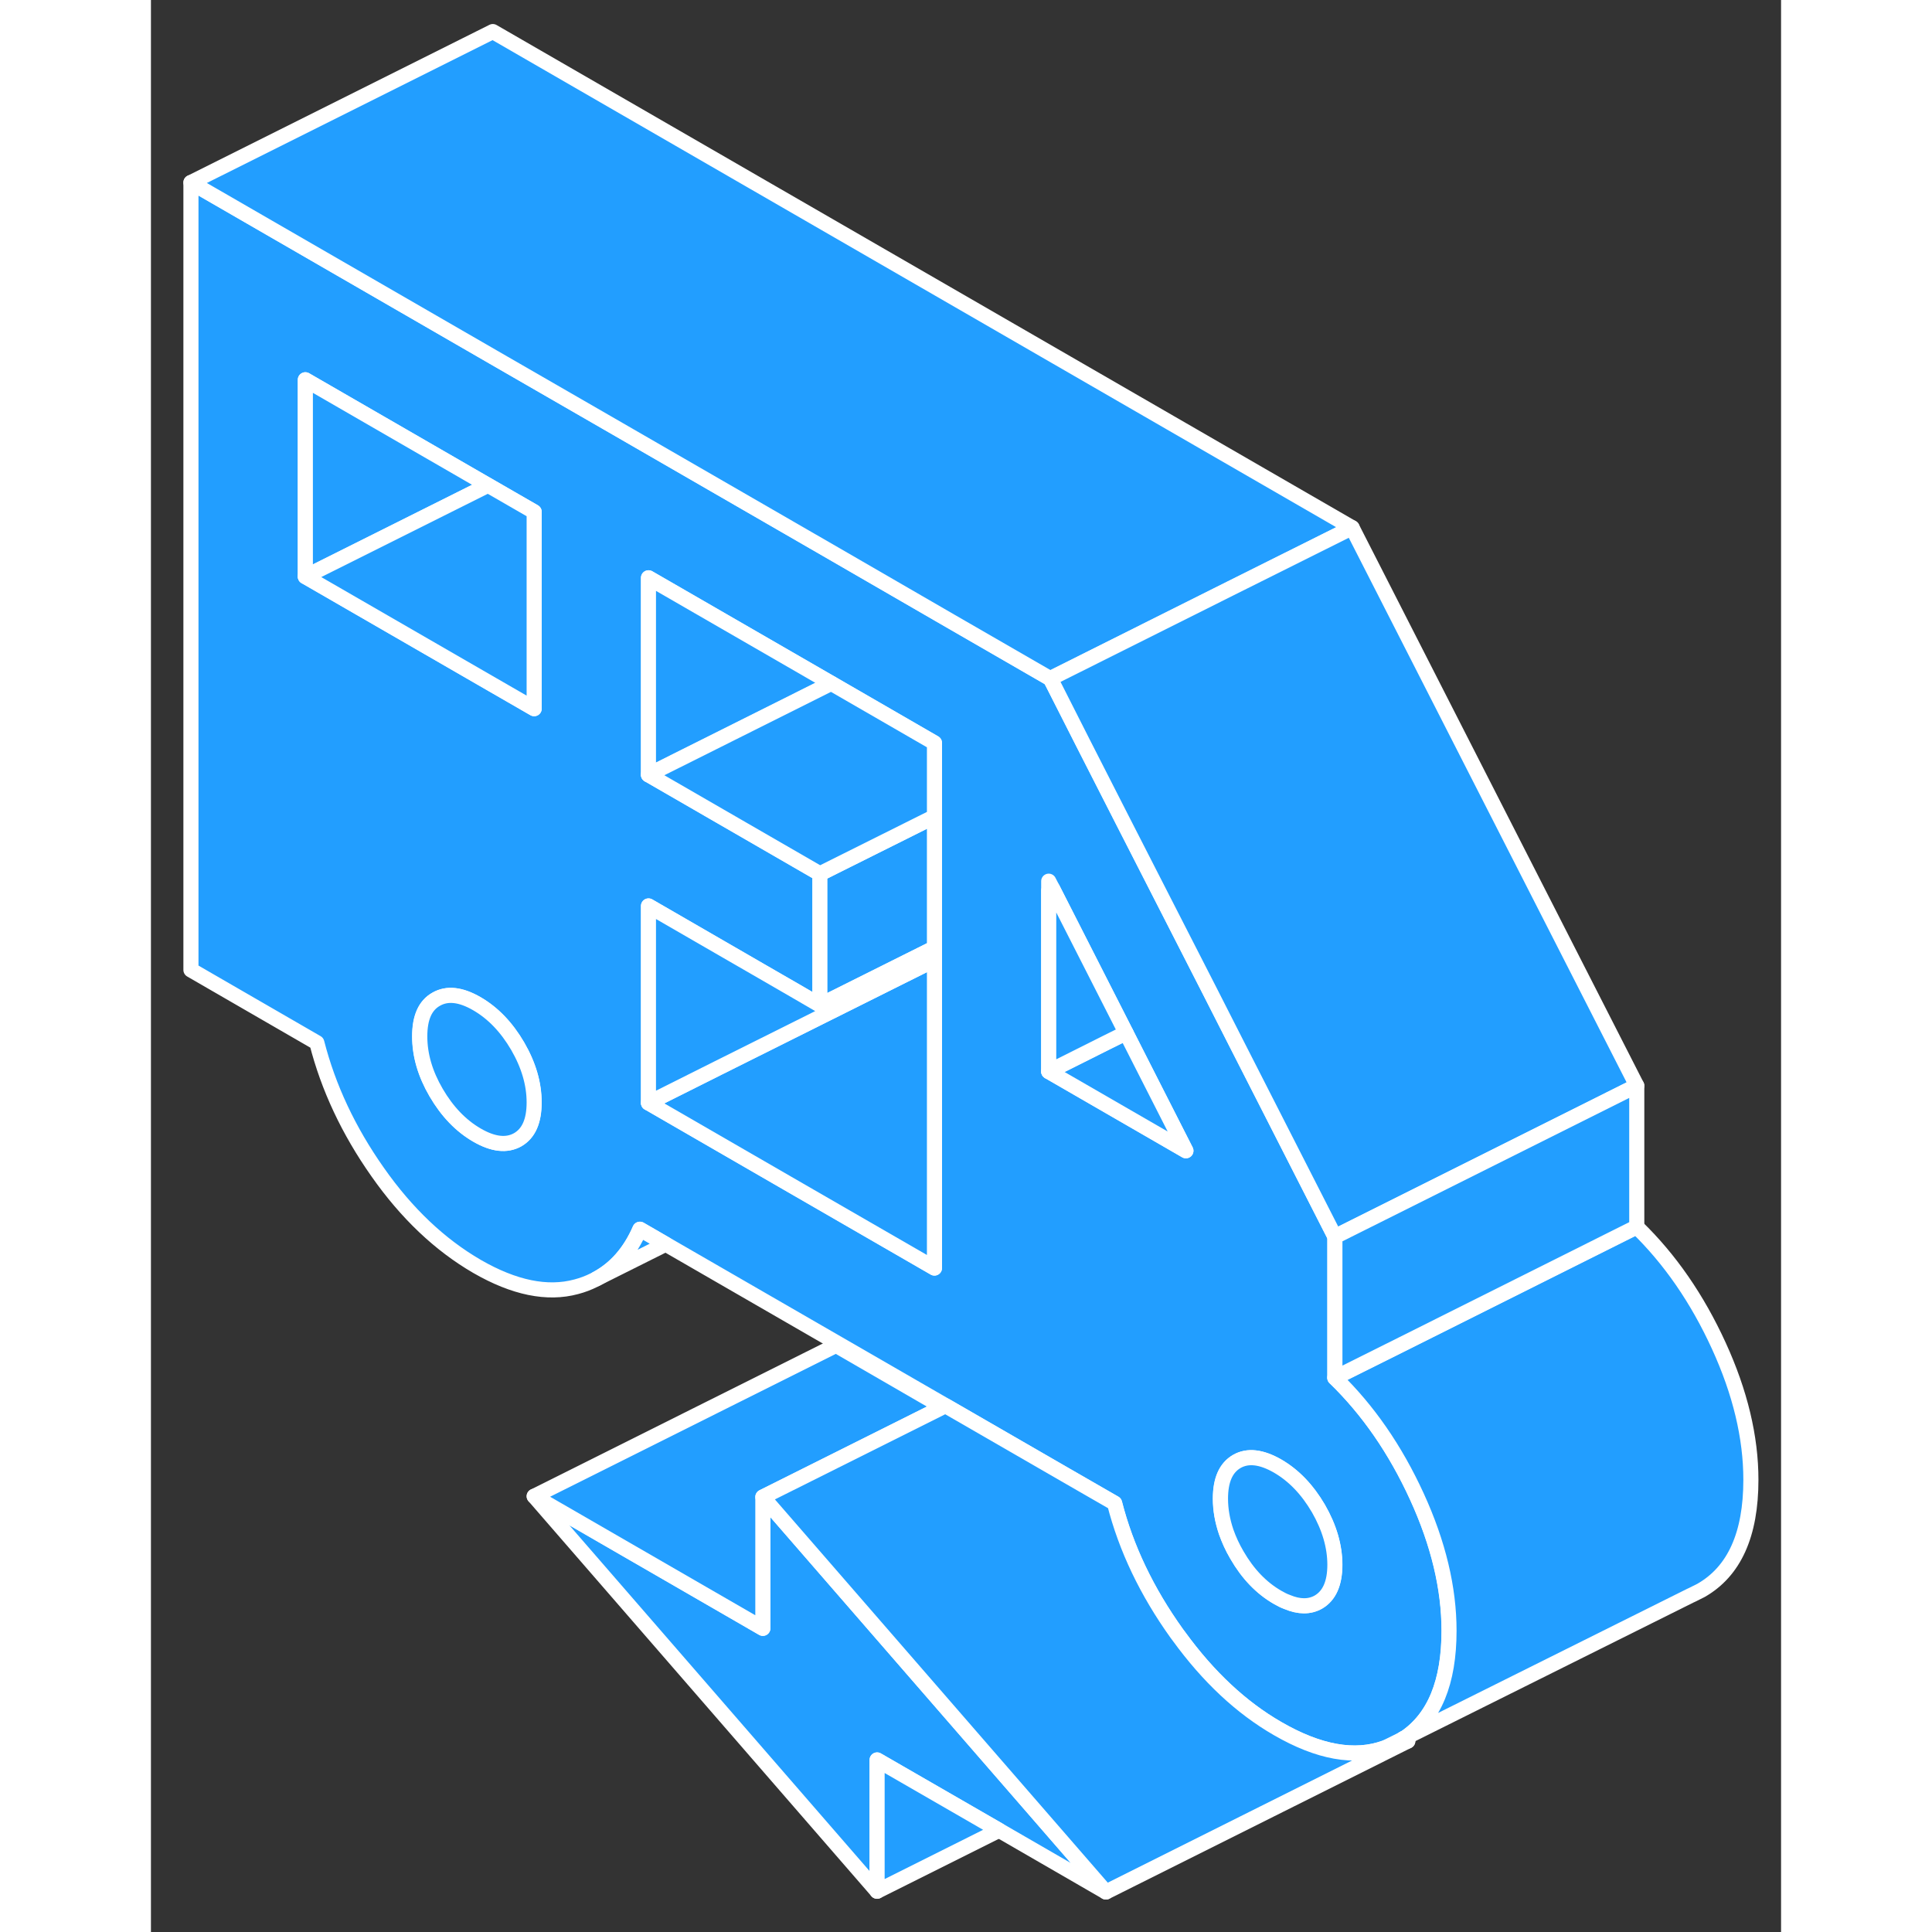<svg width="48" height="48" viewBox="0 0 108 128" fill="#229EFF" xmlns="http://www.w3.org/2000/svg" stroke-width="1px" stroke-linecap="round" stroke-linejoin="round"><rect x="0" y="0" width="108" height="128" fill="#333333" stroke="none"/><path d="M81.77 115.791C82.091 115.681 82.391 115.541 82.691 115.371C82.791 115.311 82.891 115.251 82.981 115.191L81.77 115.791Z" stroke="white" stroke-linejoin="round"/><path d="M63.271 125.351L56.191 121.261L48.111 116.601V125.301L25.391 99.131L40.541 107.881V99.181L58.661 120.031L63.271 125.351Z" stroke="white" stroke-linejoin="round"/><path d="M83.88 99.151C82.46 96.051 80.65 93.421 78.44 91.281V81.931L71.91 69.121L70.15 65.661L64.33 54.261L61.74 49.181L59.73 45.231L59.59 44.961L52.971 41.141L45.39 36.761L30.23 28.011L22.65 23.641L2.65 12.091V64.261L10.991 69.081C11.751 72.051 13.09 74.911 15.02 77.651C16.94 80.391 19.14 82.471 21.601 83.901C24.061 85.321 26.26 85.771 28.18 85.251C28.6 85.141 28.991 84.991 29.351 84.811L29.53 84.721C30.78 84.051 31.74 82.961 32.4 81.441L34.111 82.431L52.65 93.131L60.55 97.691L63.85 99.591C64.611 102.571 65.981 105.441 67.971 108.221C68.02 108.291 68.07 108.351 68.121 108.421C70.07 111.101 72.24 113.131 74.65 114.521C77.38 116.101 79.76 116.531 81.78 115.791L82.99 115.191H83C83 115.191 83.061 115.151 83.091 115.131C85.04 113.811 86.01 111.451 86.01 108.041C86.01 105.221 85.3 102.251 83.88 99.151ZM24.29 75.511C23.56 75.921 22.66 75.821 21.59 75.201C20.52 74.581 19.62 73.641 18.89 72.391C18.16 71.141 17.8 69.901 17.8 68.661C17.8 67.421 18.16 66.611 18.89 66.201C19.62 65.781 20.52 65.881 21.59 66.501C22.66 67.121 23.56 68.061 24.29 69.311C25.02 70.571 25.38 71.811 25.38 73.041C25.38 74.271 25.02 75.091 24.29 75.511ZM25.39 46.951L22.65 45.371L10.23 38.201V25.161L22.34 32.151L22.65 32.331L25.39 33.911V46.951ZM51.91 84.011L42.18 78.391L32.971 73.071V60.021L40.44 64.341L42.75 65.671L44.33 66.591V57.891L32.971 51.331V38.281L45.08 45.271L51.91 49.221V84.011ZM59.48 70.991V58.381L59.74 58.881L64.6 68.431L65.58 70.361L68.57 76.241L59.48 70.991ZM77.341 106.141C76.76 106.471 76.06 106.471 75.26 106.131C75.06 106.061 74.85 105.951 74.64 105.831C73.56 105.211 72.66 104.271 71.94 103.021C71.64 102.511 71.41 102.001 71.231 101.491C70.981 100.751 70.85 100.021 70.85 99.291C70.85 98.061 71.21 97.241 71.94 96.821C72.66 96.411 73.56 96.511 74.64 97.131C75.71 97.751 76.611 98.691 77.341 99.941C78.061 101.191 78.43 102.441 78.43 103.671C78.43 104.901 78.061 105.721 77.341 106.141Z" stroke="white" stroke-linejoin="round"/><path d="M78.44 103.671C78.44 104.901 78.07 105.721 77.35 106.141C76.77 106.471 76.07 106.471 75.27 106.131C75.07 106.061 74.86 105.951 74.65 105.831C73.57 105.211 72.67 104.271 71.95 103.021C71.65 102.511 71.42 102.001 71.24 101.491C70.99 100.751 70.86 100.021 70.86 99.291C70.86 98.061 71.22 97.241 71.95 96.821C72.67 96.411 73.57 96.511 74.65 97.131C75.72 97.751 76.62 98.691 77.35 99.941C78.07 101.191 78.44 102.441 78.44 103.671Z" stroke="white" stroke-linejoin="round"/><path d="M68.57 76.241L59.48 70.991L63.33 69.061L64.6 68.431L65.58 70.361L68.57 76.241Z" stroke="white" stroke-linejoin="round"/><path d="M64.6 68.431L63.33 69.061L59.48 70.991V59.011L59.74 58.881L64.6 68.431Z" stroke="white" stroke-linejoin="round"/><path d="M25.39 73.041C25.39 74.271 25.03 75.091 24.3 75.511C23.57 75.921 22.671 75.821 21.601 75.201C20.531 74.581 19.631 73.641 18.901 72.391C18.171 71.141 17.811 69.901 17.811 68.661C17.811 67.421 18.171 66.611 18.901 66.201C19.631 65.781 20.531 65.881 21.601 66.501C22.671 67.121 23.57 68.061 24.3 69.311C25.03 70.571 25.39 71.811 25.39 73.041Z" stroke="white" stroke-linejoin="round"/><path d="M22.33 32.151L10.23 38.201V25.161L22.33 32.151Z" stroke="white" stroke-linejoin="round"/><path d="M83.08 115.141C83.08 115.141 83.02 115.171 82.99 115.181L83.27 115.351L83.08 115.141Z" stroke="white" stroke-linejoin="round"/><path d="M52.461 93.221L50.001 94.451L40.541 99.181V107.881L25.391 99.131L45.391 89.131L52.461 93.221Z" stroke="white" stroke-linejoin="round"/><path d="M51.911 63.601V84.011L42.171 78.391L32.961 73.071L37.591 70.751L51.911 63.601Z" stroke="white" stroke-linejoin="round"/><path d="M51.91 54.101V62.801L44.32 66.591V57.891L51.91 54.101Z" stroke="white" stroke-linejoin="round"/><path d="M45.071 45.271L32.961 51.331V38.281L45.071 45.271Z" stroke="white" stroke-linejoin="round"/><path d="M51.911 49.221V54.101L44.321 57.891L32.961 51.331L45.071 45.271L51.911 49.221Z" stroke="white" stroke-linejoin="round"/><path d="M25.39 33.911V46.951L22.65 45.371L10.23 38.201L22.33 32.151L22.65 32.331L25.39 33.911Z" stroke="white" stroke-linejoin="round"/><path d="M79.58 34.961L71.51 38.991L59.58 44.961L52.96 41.141L45.39 36.761L30.23 28.011L22.65 23.641L2.65 12.091L22.65 2.091L79.58 34.961Z" stroke="white" stroke-linejoin="round"/><path d="M98.44 71.931L78.44 81.931L71.91 69.121L70.15 65.661L64.32 54.261L61.73 49.181L59.73 45.231L59.58 44.961L71.51 38.991L79.58 34.961L98.44 71.931Z" stroke="white" stroke-linejoin="round"/><path d="M106.001 98.041C106.001 101.671 104.901 104.111 102.691 105.371L102.091 105.671L102.001 105.711L83.081 115.141C85.031 113.811 86.001 111.451 86.001 108.041C86.001 105.221 85.291 102.251 83.871 99.151C82.451 96.051 80.641 93.421 78.431 91.281L82.901 89.051L98.431 81.281C100.641 83.421 102.451 86.051 103.871 89.151C105.291 92.251 106.001 95.221 106.001 98.041Z" stroke="white" stroke-linejoin="round"/><path d="M51.911 62.801V63.601L37.591 70.751L32.961 73.071V60.021L40.441 64.341L42.741 65.671L44.321 66.591L51.911 62.801Z" stroke="white" stroke-linejoin="round"/><path d="M34.101 82.431L29.52 84.721C30.77 84.051 31.73 82.961 32.391 81.441L34.101 82.431Z" stroke="white" stroke-linejoin="round"/><path d="M98.44 71.931V81.281L82.91 89.051L78.44 91.281V81.931L98.44 71.931Z" stroke="white" stroke-linejoin="round"/><path d="M83.08 115.141L82.99 115.181" stroke="white" stroke-linejoin="round"/><path d="M83.27 115.351L63.27 125.351L58.65 120.031L40.54 99.181L50 94.451L52.46 93.221L52.64 93.131L60.54 97.691L63.84 99.591C64.6 102.571 65.97 105.441 67.96 108.221C68.01 108.291 68.06 108.351 68.11 108.421C70.06 111.101 72.23 113.131 74.64 114.521C77.37 116.101 79.75 116.531 81.77 115.791C82.09 115.681 82.39 115.541 82.69 115.371C82.79 115.311 82.89 115.251 82.98 115.191H82.99L83.27 115.351Z" stroke="white" stroke-linejoin="round"/><path d="M56.19 121.261L48.11 125.301V116.601L56.19 121.261Z" stroke="white" stroke-linejoin="round"/></svg>